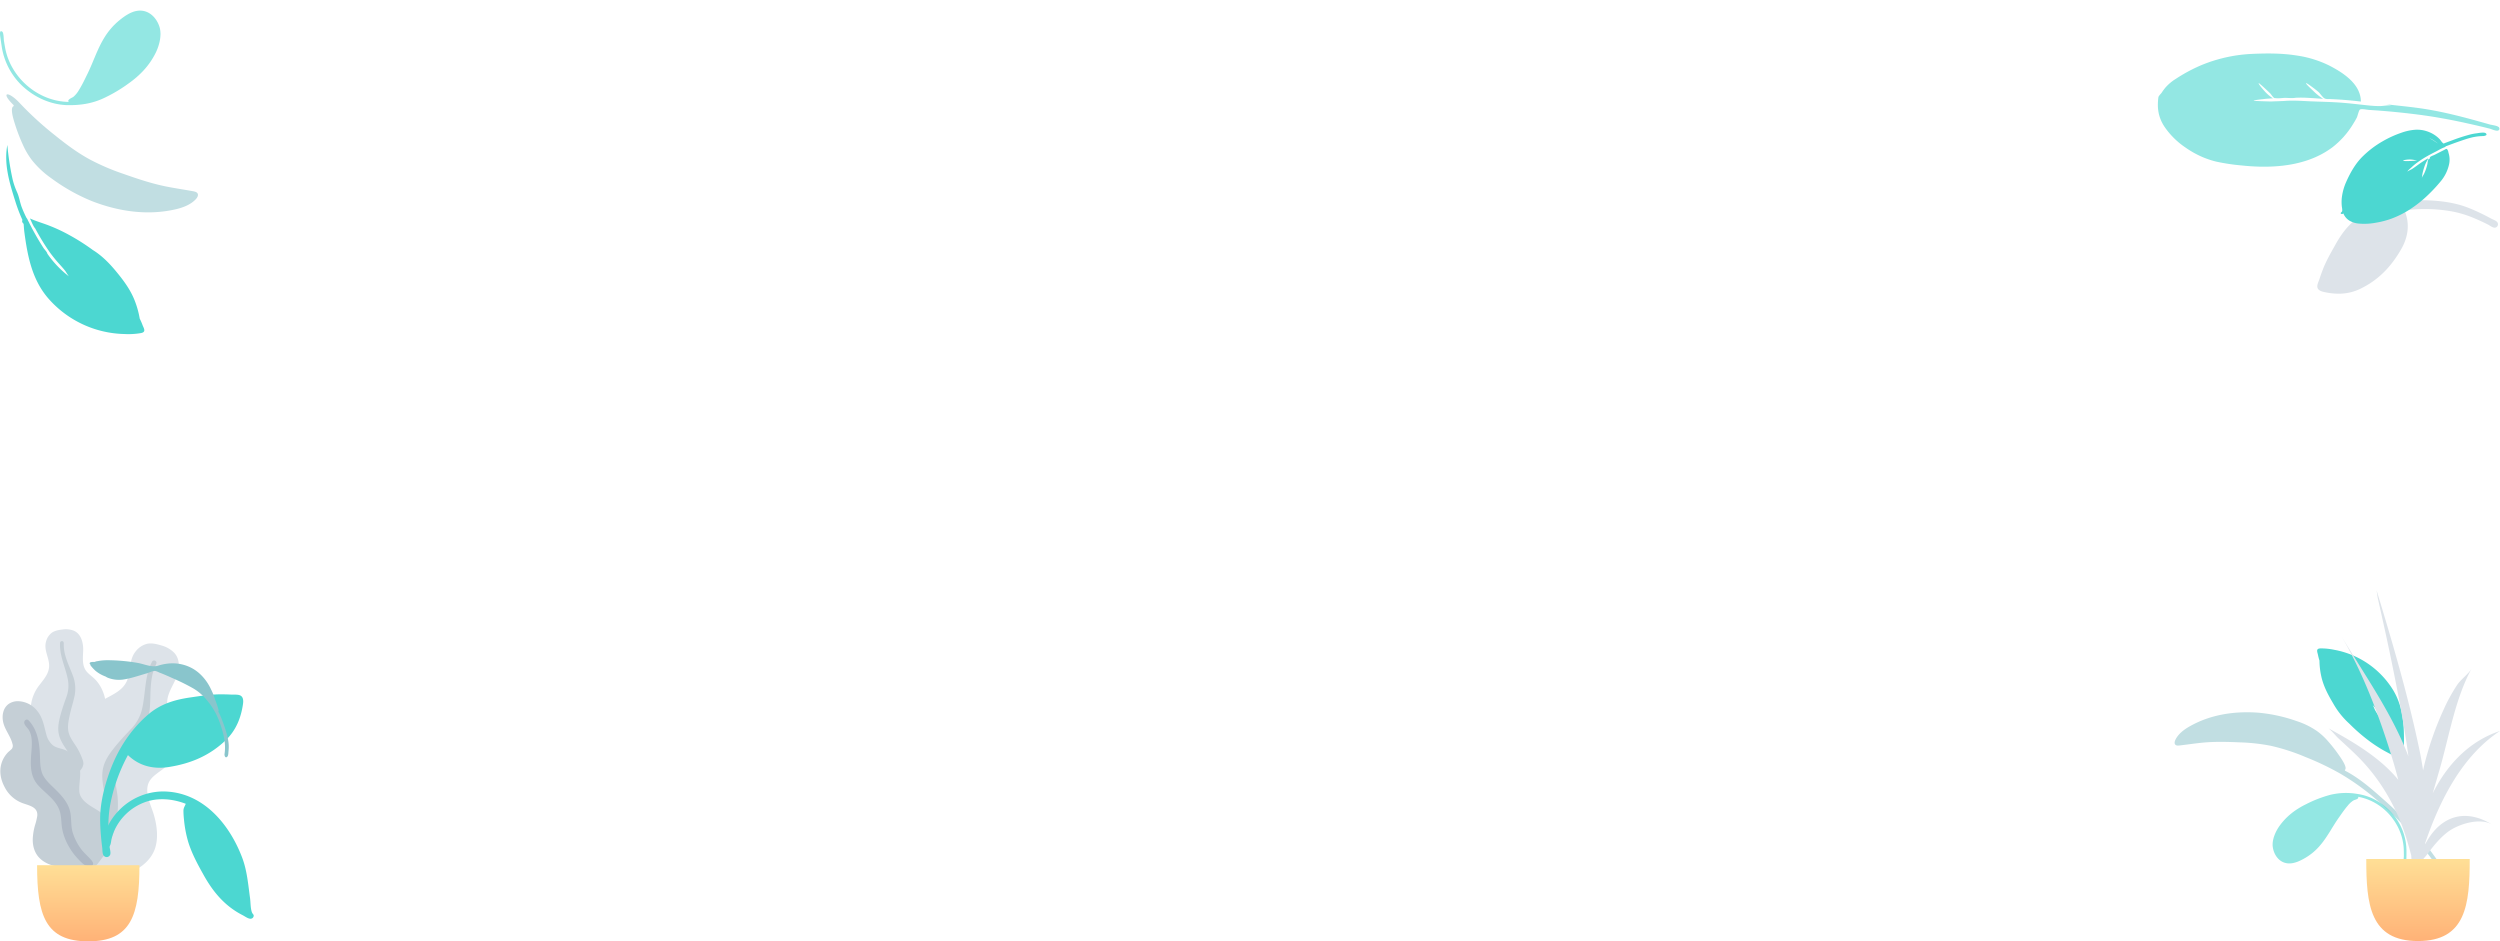 <svg xmlns="http://www.w3.org/2000/svg" xmlns:xlink="http://www.w3.org/1999/xlink" width="1661.317" height="625.543" viewBox="0 0 1661.317 625.543"><defs><linearGradient id="a" x1="0.5" x2="0.5" y2="1" gradientUnits="objectBoundingBox"><stop offset="0" stop-color="#ffdf96"/><stop offset="1" stop-color="#ffb277"/></linearGradient></defs><g transform="translate(-25.683 -1320.973)"><g transform="translate(25.911 1739.133)"><g transform="translate(20.225 0)"><path d="M21.1.152a14.6,14.6,0,0,1,7.467.793c4.926,2.109,6.327,7.978,6.259,12.748-.073,5.135-1.154,10.743,2.717,14.88,1.779,1.9,3.993,3.358,5.74,5.294A25.055,25.055,0,0,1,47.7,40.849c1.992,4.671,2.969,10.165,1.148,15.065-1.6,4.314-5.638,8.208-4.766,13.114.909,5.118,6.026,9.03,9.225,12.842,3.62,4.314,6.953,9.827,7.5,15.485.525,5.422-1.815,10.9-5.406,15-7.176,8.189-17.962,12.2-28.837,12.179-4.618-.011-9.845-.221-13.83-2.723a7.661,7.661,0,0,1-2.613-2.848,9.246,9.246,0,0,0-2.527-2.551,15.118,15.118,0,0,1-4.814-6.483c-3.946-9.851-.792-22.039,4.732-30.787,1.309-2.073,2.381-4.067,1.745-6.538-.664-2.579-2.295-4.9-3.737-7.121a57.357,57.357,0,0,1-4.167-6.65,15.2,15.2,0,0,1-1.289-7.8A26.64,26.64,0,0,1,5.72,37.129C8.7,33.177,12.195,29.4,12.2,24.218c.009-5.488-3.629-10.37-2.08-15.949A10.637,10.637,0,0,1,14.131,2.2C16.123.875,18.753.44,21.1.152Z" transform="translate(0)" fill="#dde3e9"/><path d="M1.205,1.032A1.254,1.254,0,0,1,2.8.045c.9.253.881,1.1.857,1.854a25.116,25.116,0,0,0,.813,6.82C5.62,13.4,7.742,17.7,9.424,22.2a24.723,24.723,0,0,1,1.483,13.871c-.929,4.478-2.389,8.839-3.34,13.323-.838,3.952-1.73,8.119-.454,12.06,1.228,3.794,3.943,6.884,5.9,10.312A48.94,48.94,0,0,1,19.1,94.837a43.5,43.5,0,0,1-.855,11.25c-.5,2.125-1.168,5-2.973,6.464a2.05,2.05,0,0,1-2.957-.091c-.658-.94-.081-2.394.128-3.4a51.9,51.9,0,0,0,.87-13.169A47.913,47.913,0,0,0,11.268,83.3a42.755,42.755,0,0,0-5.32-10.48C3.7,69.452,1.358,66.076.429,62.084c-.945-4.055-.177-8.18.849-12.157,1.085-4.207,2.507-8.293,3.977-12.385A21.9,21.9,0,0,0,6.4,25.606C4.842,17.359.661,9.619,1.205,1.032Z" transform="translate(18.263 7.893)" fill="#c5cfd6"/></g><g transform="translate(27.906 9.424)"><path d="M79.264,1.378A18.747,18.747,0,0,1,87.629,6.2c4.686,5.044,3.248,12.669.661,18.237-2.784,5.994-7,12.018-4.625,18.895,1.093,3.161,2.931,6.025,3.968,9.21a32.087,32.087,0,0,1,1.525,10.5c-.113,6.525-1.85,13.488-6.568,18.295-4.153,4.232-10.945,6.7-12.5,12.922-1.62,6.486,2.341,13.748,4.1,19.893,1.991,6.954,3.013,15.168.684,22.1-2.232,6.642-7.866,11.864-14.244,14.807-12.743,5.88-27.539,4.976-40.318-.721-5.425-2.419-11.463-5.39-14.835-10.406A9.806,9.806,0,0,1,3.9,135.226a11.832,11.832,0,0,0-1.632-4.313A19.357,19.357,0,0,1,.017,120.788c.536-13.629,10.651-26.3,21.746-33.7,2.629-1.753,4.938-3.537,5.488-6.77.575-3.375-.121-6.957-.652-10.313-.525-3.316-1.341-6.619-1.406-9.983a19.537,19.537,0,0,1,2.581-9.829C30.91,44.4,35.953,40.011,41.745,36.8c5.579-3.09,11.679-5.71,14.409-11.788,2.894-6.442,1.181-14.072,5.937-19.819a13.756,13.756,0,0,1,7.9-5.037C73.034-.364,76.356.5,79.264,1.378Z" transform="translate(0 0)" fill="#dde3e9"/><path d="M45.043.706A1.6,1.6,0,0,1,47.428.384c.921.77.46,1.756.04,2.631a32.4,32.4,0,0,0-2.6,8.449c-1.089,6.1-.844,12.286-1.211,18.452s-1.856,12.026-5.485,17.1c-3.421,4.779-7.4,9.144-10.854,13.918-3.041,4.208-6.256,8.642-6.812,13.948-.536,5.108,1.039,10.168,1.546,15.227,1.05,10.474-.945,20.678-4.883,30.336a55.982,55.982,0,0,1-6.861,12.785c-1.691,2.238-3.971,5.264-6.852,6.042-1.329.359-3.12-.114-3.42-1.66-.282-1.451,1.152-2.859,1.919-3.927a66.8,66.8,0,0,0,7.878-15.033A61.832,61.832,0,0,0,14,102.762a55.307,55.307,0,0,0-.78-15.121c-.884-5.145-1.869-10.344-.88-15.528,1-5.265,4.052-9.715,7.327-13.855,3.463-4.378,7.258-8.438,11.113-12.481a28.18,28.18,0,0,0,7.563-13.436C40.8,21.821,39.932,10.522,45.043.706Z" transform="translate(27.906 11.325)" fill="#c5cfd6"/></g><g transform="translate(0 47.795)"><path d="M11.716,0a16.807,16.807,0,0,1,12.9,6.591c3.681,4.526,4.424,10.053,5.918,15.448A13.763,13.763,0,0,0,34.8,29.212c2.039,1.659,4.627,1.991,7.067,2.8a16.413,16.413,0,0,1,10.37,10.281c1.9,5.807-.112,11.663.234,17.548.318,5.4,5.7,8.776,10.027,11.367,4.268,2.555,8.114,4.946,9.4,9.923,1.363,5.278,1.821,11.17-.068,16.385-3.144,8.682-12.345,12.505-21.235,13.1-8.068.538-18.213-.307-24.272-6.107-3.626-3.471-4.939-8.325-4.776-13.155a39.693,39.693,0,0,1,1.479-8.881,39.745,39.745,0,0,0,1.506-6.231c.563-5.655-4.714-6.741-9.206-8.294A21.841,21.841,0,0,1,2.839,57.055C.251,52.221-.835,46.793.716,41.47a18.15,18.15,0,0,1,4.178-7.281c.858-.923,2.067-1.693,2.842-2.663a3.563,3.563,0,0,0,.316-3.14c-1.152-4.9-4.74-8.958-6.024-13.85-1.159-4.415-.474-9.91,3.6-12.759A10.72,10.72,0,0,1,11.716,0Z" transform="translate(0 0)" fill="#c5cfd6"/><path d="M2.939.559c5.5,5.8,7,13.677,7.435,21.309.246,4.279-.01,8.793,1.259,12.944,1.086,3.553,3.633,6.268,6.257,8.835,5.284,5.167,11.176,10.42,12.722,17.9.907,4.388.295,8.921,1.548,13.261a36.337,36.337,0,0,0,5.585,11.152c1.964,2.683,4.524,4.736,6.671,7.237.655.763,1.594,1.887,1.323,2.965-.316,1.262-1.94,1.662-3.091,1.463-2.685-.462-4.945-3-6.7-4.847a41.772,41.772,0,0,1-6.522-8.86A37.017,37.017,0,0,1,25.2,72.4c-.7-4.21-.353-8.6-1.958-12.637-2.7-6.8-9.25-10.809-13.985-16.108-5.9-6.6-5.02-14.819-4.416-22.94.332-4.463.662-9.5-1.615-13.578C2.353,5.586.415,4.136.041,2.368-.3.748,1.567-.889,2.939.559Z" transform="translate(15.85 12.209)" fill="#afb9c5"/></g><path d="M0,0c0,33.189,5.416,50.58,34.01,50.58S68.021,33.189,68.021,0Z" transform="translate(24.418 156.803)" fill="url(#a)"/></g><g transform="translate(1450.143 1320.972)"><path d="M9.234,18.154C13.972,14.311,19.36,11.241,24.58,8.119,32.964,3.105,41.21-.256,51.007.015c15.934.44,30.3,5.82,43.385,14.372,6.821,4.457,13.4,9.686,18.569,16.018,2.3,2.819,4.408,5.788,6.448,8.8,1.261,1.86,2.457,3.762,3.637,5.675.71,1.152,2.229,2.786,2.29,4.2a2.293,2.293,0,0,1-3.289,2.166c-1.3-.7-2.092-2.86-2.876-4.078-1.8-2.8-3.748-5.5-5.757-8.157a71.025,71.025,0,0,0-10.472-11.26A102.32,102.32,0,0,0,75.83,11.3c-1.192,9.461-6.61,16.472-14.782,21.217-11.635,6.755-23.3,10.194-36.7,9.206C15.644,41.085,8.576,37.181,2.3,31.4,1.115,30.309-.387,28.617.091,26.807c.46-1.742,2.72-3.12,4-4.271C5.765,21.026,7.483,19.575,9.234,18.154Z" transform="translate(102.069 167.962) rotate(-30)" fill="#dde3e9"/><path d="M94.457,209.54C92.641,195,90.718,180.55,87.187,166.3c-2.081-8.4-4.75-16.621-7.175-24.924q.326,1.562.576,3.141c-.844-2.476-2.609-4.844-3.623-7.312-1.131-2.752-2.04-5.611-2.9-8.452-1.686-5.546-3.276-11.1-5.173-16.584-2.115-6.108-4.551-12.115-6.82-18.169-1.926-5.138-3.73-10.533-6.239-15.436-1.367-2.672-2.593-5.543-3.936-8.267-.449-.912-4.3-11.1-4.274-11.1.639,0,3.03,4.526,3.426,5.191,1.158,1.942,2.141,3.963,3.135,5.988A26.685,26.685,0,0,1,56.369,63.4c.331-.683,2.658-5.72,3.415-5.72.378,0-3.122,9.51-3.564,10.345a17.252,17.252,0,0,0-1.266,2.26c-.379,1.165-.184.874.127,1.924.57,1.926,1.833,3.811,2.627,5.66.436.987,1.51,4.408,2.556,5.94,2.693,5.261,4.6,11.676,6.652,17.35a37.159,37.159,0,0,1,2.27-8.1c.251-.623,2.252-6.407,2.827-6.407.647,0-1.838,9.262-2.175,10.062-.626,1.486-1.61,2.925-2.131,4.438-.572,1.66.429,3.153,1.065,4.851,2.342,6.244,4.395,12.55,6.27,18.941,10.927-4.785,13.111-18.842,13.833-29.207a72.252,72.252,0,0,0-2.441-22.321c-2.415-9.669-6.484-19-10.8-27.986a99.9,99.9,0,0,0-20.306-28.01,106.971,106.971,0,0,0-14.4-11.476A30.606,30.606,0,0,0,33.044,1.89,28.586,28.586,0,0,0,29.062.922C28.037.744,25.947-.2,25.1.04,18.157,1.962,12.938,5.154,8.889,11.083a51.885,51.885,0,0,0-7.542,18.9A60.03,60.03,0,0,0,.764,52.065,136.136,136.136,0,0,0,5.036,68.66c5.9,19.415,16.25,40.226,34.849,50.862a56.611,56.611,0,0,0,19.561,6.516c1.616.25,3.231.488,4.867.579,1.1.061,4.729-.673,5.527-.2,1.093.65,1.719,4.341,2.194,5.679,3.614,10.171,6.845,20.457,9.775,30.835,3.118,11.042,5.592,22.192,7.652,33.467.876,4.8,1.729,9.583,2.455,14.4.169,1.122-.01,4.651,1.086,5.641a1.325,1.325,0,0,0,2.087-.4c.719-1.334-.447-5.016-.633-6.5" transform="matrix(0.391, -0.921, 0.921, 0.391, 0, 87.744)" fill="#4cd7d1" opacity="0.6"/><path d="M37.935,48.326a61.162,61.162,0,0,1-10.381-.869,55.767,55.767,0,0,1-10.223-2.783A41.2,41.2,0,0,1,6.411,38.99a14.317,14.317,0,0,1-3.9-4.55,9.959,9.959,0,0,1-1-5.992,1.126,1.126,0,0,1-.346.053A1.186,1.186,0,0,1,0,27.71c-.031-.263.174-.462.578-.56.987-.237,1.026-.308,1.4-.986l.112-.2a10.521,10.521,0,0,0,.586-1.345c.124-.323.251-.658.395-.966A26.846,26.846,0,0,1,5.65,19.172a35.63,35.63,0,0,1,7.825-7.8c6.247-4.582,11.884-7.546,17.232-9.061A64.15,64.15,0,0,1,48.175,0,70,70,0,0,1,61.614,1.286a35.049,35.049,0,0,1,8.64,2.7,20.5,20.5,0,0,1,7.1,5.5,20.264,20.264,0,0,1,4.313,8.526,10.066,10.066,0,0,1,.158,1.166,8.223,8.223,0,0,0,.217,1.4l.042.152c.233.84.233.84.895.913.185.02.415.046.717.1,1.566.261,3.172.534,4.775.812a117.23,117.23,0,0,1,12.414,2.662,33.6,33.6,0,0,1,3.919,1.4c.151.065.377.153.639.255,1.483.578,4.243,1.655,4.637,2.716a1.162,1.162,0,0,1,.039,1.041.761.761,0,0,1-.667.261,4.952,4.952,0,0,1-2.009-.614c-.7-.4-1.436-.77-2.176-1.113a35.344,35.344,0,0,0-5.778-2.062c-2.118-.568-4.311-1-6.432-1.418l-.071-.014c-1.82-.358-3.761-.712-6.106-1.112-1.154-.2-2.337-.392-3.381-.565l-.021,0a3.086,3.086,0,0,1-.3-.074,2.009,2.009,0,0,0-.48-.1.247.247,0,0,0-.193.065.259.259,0,0,0-.046.208,34.224,34.224,0,0,0-5.387-.446c-.664-.02-1.347-.041-2.005-.075-2.543-.133-4.678-.221-6.833-.221-.728,0-1.438.011-2.112.032a62.463,62.463,0,0,0-6.45.5,32.4,32.4,0,0,0-3.711.731c-.15.038-.4.087-.694.143-1.018.2-2.72.525-3.007.984.049-.077.362-.115.93-.115.461,0,1.026.025,1.466.047l.35.018c.319.016.57.029.687.029h.033c1.524-.058,3.047-.213,4.466-.371a70.082,70.082,0,0,1,7.77-.45l.529,0c-.008.355-1.008.909-1.738,1.314-.27.149-.5.278-.628.366a26.8,26.8,0,0,0-2.955,2.383,29.22,29.22,0,0,0-4.712,5.23,5.466,5.466,0,0,1,1.683-1.135c.346-.185.673-.361.872-.5.992-.7,1.9-1.4,2.71-2.1.851-.733,1.628-1.518,2.275-2.189.236-.245.5-.575.779-.926a7.558,7.558,0,0,1,1.909-1.917l.01,0a.537.537,0,0,1,.151.064l.087.043a.893.893,0,0,0,.355.107.266.266,0,0,0,.114-.023,1.732,1.732,0,0,0,.464-.528A.822.822,0,0,1,70,24.92a2.571,2.571,0,0,1,.918-.134,12.594,12.594,0,0,1,1.617.15c.372.051.722.1,1,.112,1.789.083,3.6.185,5.358.285l.063,0,1.9.107c.094.005.195.007.318.007h.351c.437,0,.814.032,1.014.423a4.464,4.464,0,0,1-.287,2.356c-.051.179-.095.333-.125.457a14.79,14.79,0,0,1-3.278,6.442,26.468,26.468,0,0,1-11.17,7.394,104.106,104.106,0,0,1-14.763,4.225A75.665,75.665,0,0,1,37.935,48.326ZM53.68,17.833c-.072,0-.118.015-.137.046a.146.146,0,0,0-.012.12c.173.623,3.348,2.237,5.665,3.416a23.389,23.389,0,0,1,2.274,1.226,16.019,16.019,0,0,0-4.24-3.4A17.221,17.221,0,0,0,53.68,17.833Zm22.391-4.149c-.005.031.312.588.647,1.178l.01.017.016.028c.269.472.547.961.674,1.205.567,1.089,1.128,2.26,1.714,3.582a21.844,21.844,0,0,0-3.061-6.01Z" transform="translate(117.226 117.938) rotate(-30)" fill="#4cd7d1"/></g><g transform="translate(194.269 1931.501) rotate(180)"><path d="M79.884,0c2.469,0,4.931.05,7.4.178,1.88.1,4.752-.291,6.343.881,1.653,1.217,1.539,3.709,1.281,5.469-1.365,9.307-4.7,17.559-11.664,24.152C72.511,40.833,60.211,45.991,45.656,48.289c-10.224,1.614-19.663-.627-27.189-7.9A113.506,113.506,0,0,0,6.7,73.3,78.875,78.875,0,0,0,5.536,90.215c.117,3.67.319,7.331.713,10.983.17,1.587.98,3.99.358,5.489a2.5,2.5,0,0,1-4.291.43c-.918-1.25-.75-3.7-.938-5.184-.313-2.457-.6-4.916-.81-7.385-.337-4-.585-8-.567-12.014.042-9.012,2.045-18.058,4.785-26.613,5.256-16.411,13.784-31,27.047-42.44C39.988,6.446,49.322,3.6,59.911,2.066,66.5,1.114,73.2,0,79.884,0" transform="translate(102.031 149.123) rotate(180)" fill="#4cd7d1"/><path d="M3.292,1.163A6.466,6.466,0,0,1,5.374.6,33.766,33.766,0,0,1,11.882,0,120.09,120.09,0,0,1,32.007,1.808c4.189.724,9.253,3.159,13.42,1.836,7.259-2.3,14.6-2.191,21.484,1.1,6.3,3.008,11.077,8.721,13.867,14.893a37.853,37.853,0,0,1,2.612,6.673c.207.473.405.949.584,1.432.508,1.371.963,2.767,1.387,4.166.181.6.636,1.914.1,2.168A39.644,39.644,0,0,1,87.72,39c1.853,4.929,3.879,10.335,4.53,15.559a24.341,24.341,0,0,1,.026,5.818c-.111.958-.065,2.884-.714,3.612-1.378,1.545-2.086-.618-1.931-1.649,1.186-7.854-1.1-15.23-3.82-22.613a46.46,46.46,0,0,0-7.872-13.1,33.056,33.056,0,0,0-9.006-7.846,140.812,140.812,0,0,0-13.716-6.8c-3.055-1.385-6.113-2.733-9.252-3.926a9.222,9.222,0,0,0-2.571-.949c-1.637-.006-3.957,1.2-5.538,1.652-5.2,1.479-10.469,3.372-15.844,4.127a20.432,20.432,0,0,1-9.9-1.21,9.268,9.268,0,0,1-1.559-.849,22.618,22.618,0,0,1-6.63-3.752A26.445,26.445,0,0,1,.814,3.734a1.753,1.753,0,0,1-.41-1.1C.191,2.521.05,2.391.018,2.239-.217,1.117,1.922,1.1,3.292,1.163" transform="translate(109.008 171.797) rotate(180)" fill="#89c5cc"/><path d="M39.8,0c26.555,0,44.441,21.663,52.9,44.178,3.188,8.487,3.935,17.806,5.163,26.717.394,2.86.248,7.217,1.4,9.765.416.924,1.37,1.256.914,2.515a2.024,2.024,0,0,1-1.632,1.38c-1.67.311-4.032-1.53-5.464-2.257-11.878-6.03-19.683-15.353-26.05-26.76-3.947-7.07-7.951-14.41-10.3-22.172A77.469,77.469,0,0,1,53.97,18.711a56.465,56.465,0,0,1-.368-5.869c.011-1.934.9-2.956,1.539-4.639C46.28,4.808,36.279,3.883,27.3,7.4A35.832,35.832,0,0,0,8.244,24.842,33.533,33.533,0,0,0,5.9,31.271c-.369,1.447-.387,3.325-1.07,4.633C3.175,39.076-.312,36.956.022,34c.934-8.236,5.589-16.5,11.538-22.231A41.251,41.251,0,0,1,39.8,0" transform="translate(100.287 84.59) rotate(180)" fill="#4cd7d1"/></g><g transform="translate(1662.655 1921.725) rotate(-171)"><path d="M1.77.576A41.412,41.412,0,0,1,11.106.029a58.1,58.1,0,0,1,42.809,20.23C62.8,30.736,65.244,43.761,67,56.929c.174,1.307.249,2.606.347,3.916.021.281.053.532.086.768a1.687,1.687,0,0,1,.644,2.119,87.318,87.318,0,0,1,3.911,10.22c3.249,10.319,6.554,20.835,4.518,31.686a151.054,151.054,0,0,0-2.673-17.951c-.069-.337-.143-.672-.221-1.005-.008-.035-.015-.07-.023-.105a39.146,39.146,0,0,0-1.644-5.261l-.021-.056c-.088-.226-.182-.451-.275-.676-.192-.465-.389-.93-.6-1.392q-.106-.236-.2-.476c-.975-2.38-1.387-5.061-2.26-7.524q-.313-.84-.656-1.673l-.041-.1c-.619-1.493-1.3-2.968-2.024-4.427a5.446,5.446,0,0,1-.941-1.686,10.525,10.525,0,0,1-.781-1.5q-.638-1.23-1.278-2.459l.039.014q-.643-1.179-1.286-2.348l-.283-.514-.459-.819c-1.431-2.55-2.948-5.049-4.523-7.517-.562-.881-1.905-2.144-2.163-3.133-.009-.037-.012-.071-.017-.106A56.222,56.222,0,0,0,42.1,32.236c.57.614,1.783,2.7,2.1,3.111.981,1.264,2.046,2.44,3.115,3.63a77.342,77.342,0,0,1,5.445,6.66,126.464,126.464,0,0,1,8.135,13.3c.024.027.049.052.072.08C62.217,60.547,63,62.857,63.9,64.606c-3.547-1.636-7.468-2.7-11.109-4.155A91.44,91.44,0,0,1,42.218,55.5,118.019,118.019,0,0,1,28.705,46.92,53.457,53.457,0,0,1,16.038,35.338c-4.306-5.18-8.252-10.406-10.692-16.7a49.982,49.982,0,0,1-2.7-9.574c-.024-.142-.056-.3-.09-.456A31.3,31.3,0,0,1,1.042,5.156C.361,3.288-1.249,1.233,1.77.576" transform="translate(122.325 153.461) rotate(180)" fill="#4cd7d1"/><path d="M.255,26.617c-.66,2.176-.109,4.091,2.494,3.551.78-.162,1.587-.421,2.358-.639,4.285-1.213,8.531-2.545,12.838-3.68,8.286-2.184,16.694-3.241,25.183-4.221a126.943,126.943,0,0,1,20.121-.94,134.414,134.414,0,0,1,24.32,3.82,181.923,181.923,0,0,1,24.615,7.335,162.324,162.324,0,0,1,25.592,12.821,239.852,239.852,0,0,1,54.373,45.5q3.423,3.826,6.824,7.672c1.71,1.931,3.321,3.945,5.019,5.883,1.406,1.6,3.051.69,1.969-1.19-1.243-2.159-3.375-4.1-5-5.969q-2.17-2.5-4.341-5.007c-1.7-1.957-3.4-3.9-5.145-5.819a288.728,288.728,0,0,0-25.964-25.2A201.434,201.434,0,0,0,143.322,44.4c-8.864-5.7-18.274-11.658-28.421-15.031a3.66,3.66,0,0,0-.371-.454c1.972-1.78-4.078-7.773-5.169-8.942a97.438,97.438,0,0,0-8.944-8.329,42.418,42.418,0,0,0-8.3-5.476A51.642,51.642,0,0,0,77.937,1.815,104.124,104.124,0,0,0,51.84.269C36.016,1.584,20.433,6.482,7.87,16.648,4.654,19.251,1.467,22.62.255,26.617Z" transform="translate(206.309 104.541) rotate(180)" fill="#c1dee2"/><path d="M51.171,0A44.734,44.734,0,0,0,32.684,3.471a82.154,82.154,0,0,0-14.625,8.5c-6.51,4.576-11.637,9.9-15.226,16.96C.688,33.148-.884,39.114.556,43.712c1.7,5.416,6.354,9.933,12.488,8.979,3.793-.59,7.27-3.1,10.153-5.468a38.425,38.425,0,0,0,8.489-10.012c3.719-6.165,5.9-13.134,9.063-19.575,1.5-3.057,2.947-6.136,4.743-9.042A14.584,14.584,0,0,1,48.675,4.66c.721-.572,3.763-1.562,2.6-2.846,17.054.224,32.162,13.334,35.436,29.561.3,1.513.543,3.037.795,4.559.159.961.095,4.5.953,5.118,1.893,1.354,1.1-2.76,1.016-3.352q-.315-2.3-.669-4.587A38.189,38.189,0,0,0,77.673,11.165C70.629,4.393,61.124,0,51.171,0Z" transform="translate(131.547 61.237) rotate(180)" fill="#4cd7d1" opacity="0.6"/></g><g transform="translate(25.683 1328.025)"><path d="M89.662-27.021a49.277,49.277,0,0,1-11.108.651A69.128,69.128,0,0,1,27.623-50.435C17.051-62.9,14.144-78.393,12.055-94.056c-.207-1.555-.3-3.1-.413-4.659-.025-.334-.063-.633-.1-.914-.821-.731-1.252-1.584-.766-2.521a103.862,103.862,0,0,1-4.653-12.158C2.255-126.583-1.677-139.092.745-152a179.661,179.661,0,0,0,3.18,21.354c.082.4.17.8.262,1.2.009.042.018.084.028.125a46.559,46.559,0,0,0,1.956,6.258c.008.022.016.044.025.066.105.269.217.536.327.8.228.554.463,1.106.711,1.656q.126.281.242.567c1.16,2.831,1.65,6.021,2.689,8.95q.373,1,.781,1.99l.049.116c.736,1.776,1.549,3.531,2.408,5.267a6.478,6.478,0,0,1,1.12,2.006,12.52,12.52,0,0,1,.929,1.788q.759,1.463,1.52,2.925l-.046-.017q.765,1.4,1.53,2.793l.337.612.547.974c1.7,3.033,3.507,6.006,5.381,8.942.669,1.048,2.267,2.55,2.573,3.726.011.044.014.084.021.127A66.884,66.884,0,0,0,41.678-64.683c-.679-.731-2.121-3.21-2.5-3.7-1.167-1.5-2.434-2.9-3.706-4.318a92.005,92.005,0,0,1-6.478-7.922,150.43,150.43,0,0,1-9.679-15.823c-.028-.032-.059-.062-.085-.095-1.481-1.818-2.414-4.567-3.48-6.647,4.22,1.946,8.886,3.214,13.216,4.943a108.794,108.794,0,0,1,12.576,5.895,140.412,140.412,0,0,1,16.076,10.2c5.837,3.606,10.742,8.569,15.072,13.777C77.81-62.211,82.5-55.994,85.408-48.512a59.45,59.45,0,0,1,3.213,11.389c.029.169.066.353.107.543a37.231,37.231,0,0,1,1.8,4.111c.811,2.222,2.726,4.667-.866,5.448" transform="translate(4.134 241.288)" fill="#4cd7d1"/><path d="M107.1,96.073c-4.114,2.784-9.584,3.514-14.507,3.514-19.228,0-37.3-7.12-52.914-17.729A123.681,123.681,0,0,1,16.712,60.935a61.269,61.269,0,0,1-9.84-14.615A50.284,50.284,0,0,1,3.3,35.059,115.5,115.5,0,0,1,1.269,20.687C1.136,18.793.033,8.74,3.189,8.57a4.34,4.34,0,0,1,0-.7C-3.667-2.82,1.829-2.346,7.548,7.626a215.841,215.841,0,0,0,17.26,25.161c6.009,7.682,12.257,15.187,19.62,21.7a150.875,150.875,0,0,0,19.3,14.165c8.581,5.438,17.146,10.744,26.441,14.918C95,85.736,99.926,87.678,104.8,89.76c.876.375,1.815.738,2.658,1.172,2.811,1.447,1.886,3.626-.354,5.142" transform="translate(4.142 55.817) rotate(-13)" fill="#c1dee2"/><path d="M45.815-13.168c7.818,0,14.775-1.017,21.978-4.129A97.652,97.652,0,0,0,85.18-27.409c7.739-5.444,13.835-11.78,18.1-20.175C105.83-52.6,107.7-59.7,105.988-65.167c-2.017-6.443-7.554-11.816-14.846-10.681-4.509.7-8.643,3.691-12.071,6.5a45.7,45.7,0,0,0-10.092,11.91C64.558-50.1,61.961-41.81,58.205-34.147c-1.782,3.637-3.5,7.3-5.638,10.756a17.346,17.346,0,0,1-3.784,4.679c-.858.68-4.473,1.858-3.091,3.386C25.418-15.593,7.457-31.188,3.565-50.491c-.363-1.8-.646-3.613-.945-5.423C2.431-57.057,2.507-61.273,1.487-62-.763-63.614.182-58.72.279-58.016q.374,2.731.8,5.457A45.438,45.438,0,0,0,14.309-26.45C22.683-18.393,33.982-13.168,45.815-13.168Z" transform="translate(0 76)" fill="#4cd7d1" opacity="0.6"/></g><g transform="translate(1572.978 1713.242)"><path d="M8.332,29.961c15.65,26.255,33.877,51.677,44.823,80.383-.441-3.384-.909-6.764-1.432-10.139-2.777-17.892-6.229-35.654-9.857-53.393-1.847-9.032-3.8-18.032-5.8-27.03-1.078-4.833-2.142-9.669-3.242-14.5-.266-1.17-.5-3.213-.829-5.283,10.638,34.908,20.9,69.843,28.4,105.59q1.477,7.037,2.509,14.05c.235-1.066.466-2.133.719-3.2A206.586,206.586,0,0,1,76.632,79.124,113.143,113.143,0,0,1,85.708,62.65c2.186-3.239,7.342-7.089,9.337-10.406C84.137,72.25,80.2,97.281,73.9,119.03c-1.537,5.308-3.084,10.606-4.6,15.915,9.5-19.047,24.233-34.7,44.721-41.478-24.8,16.386-39.675,45.082-49.7,74.431-.033.348-.072.7-.106,1.045,2.95-5.6,6.665-10.661,11.7-14.208,10.778-7.592,22.734-5.38,33.188,1.132-8.205-5.216-23.034-.466-29.938,4.835C74.226,164.5,70,169.588,66.334,174.555c-.879,1.191-2.078,2.58-3.345,4.062a183.111,183.111,0,0,1-8.768,34.337c.676-3.26.187-8.475.375-10.9.02-.263.037-.526.057-.789q-.934,3.73-1.8,7.365a100.791,100.791,0,0,0,2.266-14.3q.189-3.139.378-6.277-.062-5.956-.481-11.95c-.981-3.881-2.079-7.541-2.985-10.585a136.822,136.822,0,0,0-13.956-31.323,123.656,123.656,0,0,0-19.255-24.411c-4.008-3.955-8.2-7.722-12.338-11.541C4.985,96.854,2.312,93.46,0,91.69c16.835,9.282,34.164,19.323,46.445,34.277q-2.16-8.294-4.658-16.322C33.394,82.544,22.8,54.456,8.332,29.961Z" fill="#dde3e9"/><path d="M0,0C0,30.1,2.383,54.5,34.374,54.5S68.749,30.1,68.749,0" transform="translate(25.152 178.579)" fill="url(#a)"/></g></g></svg>